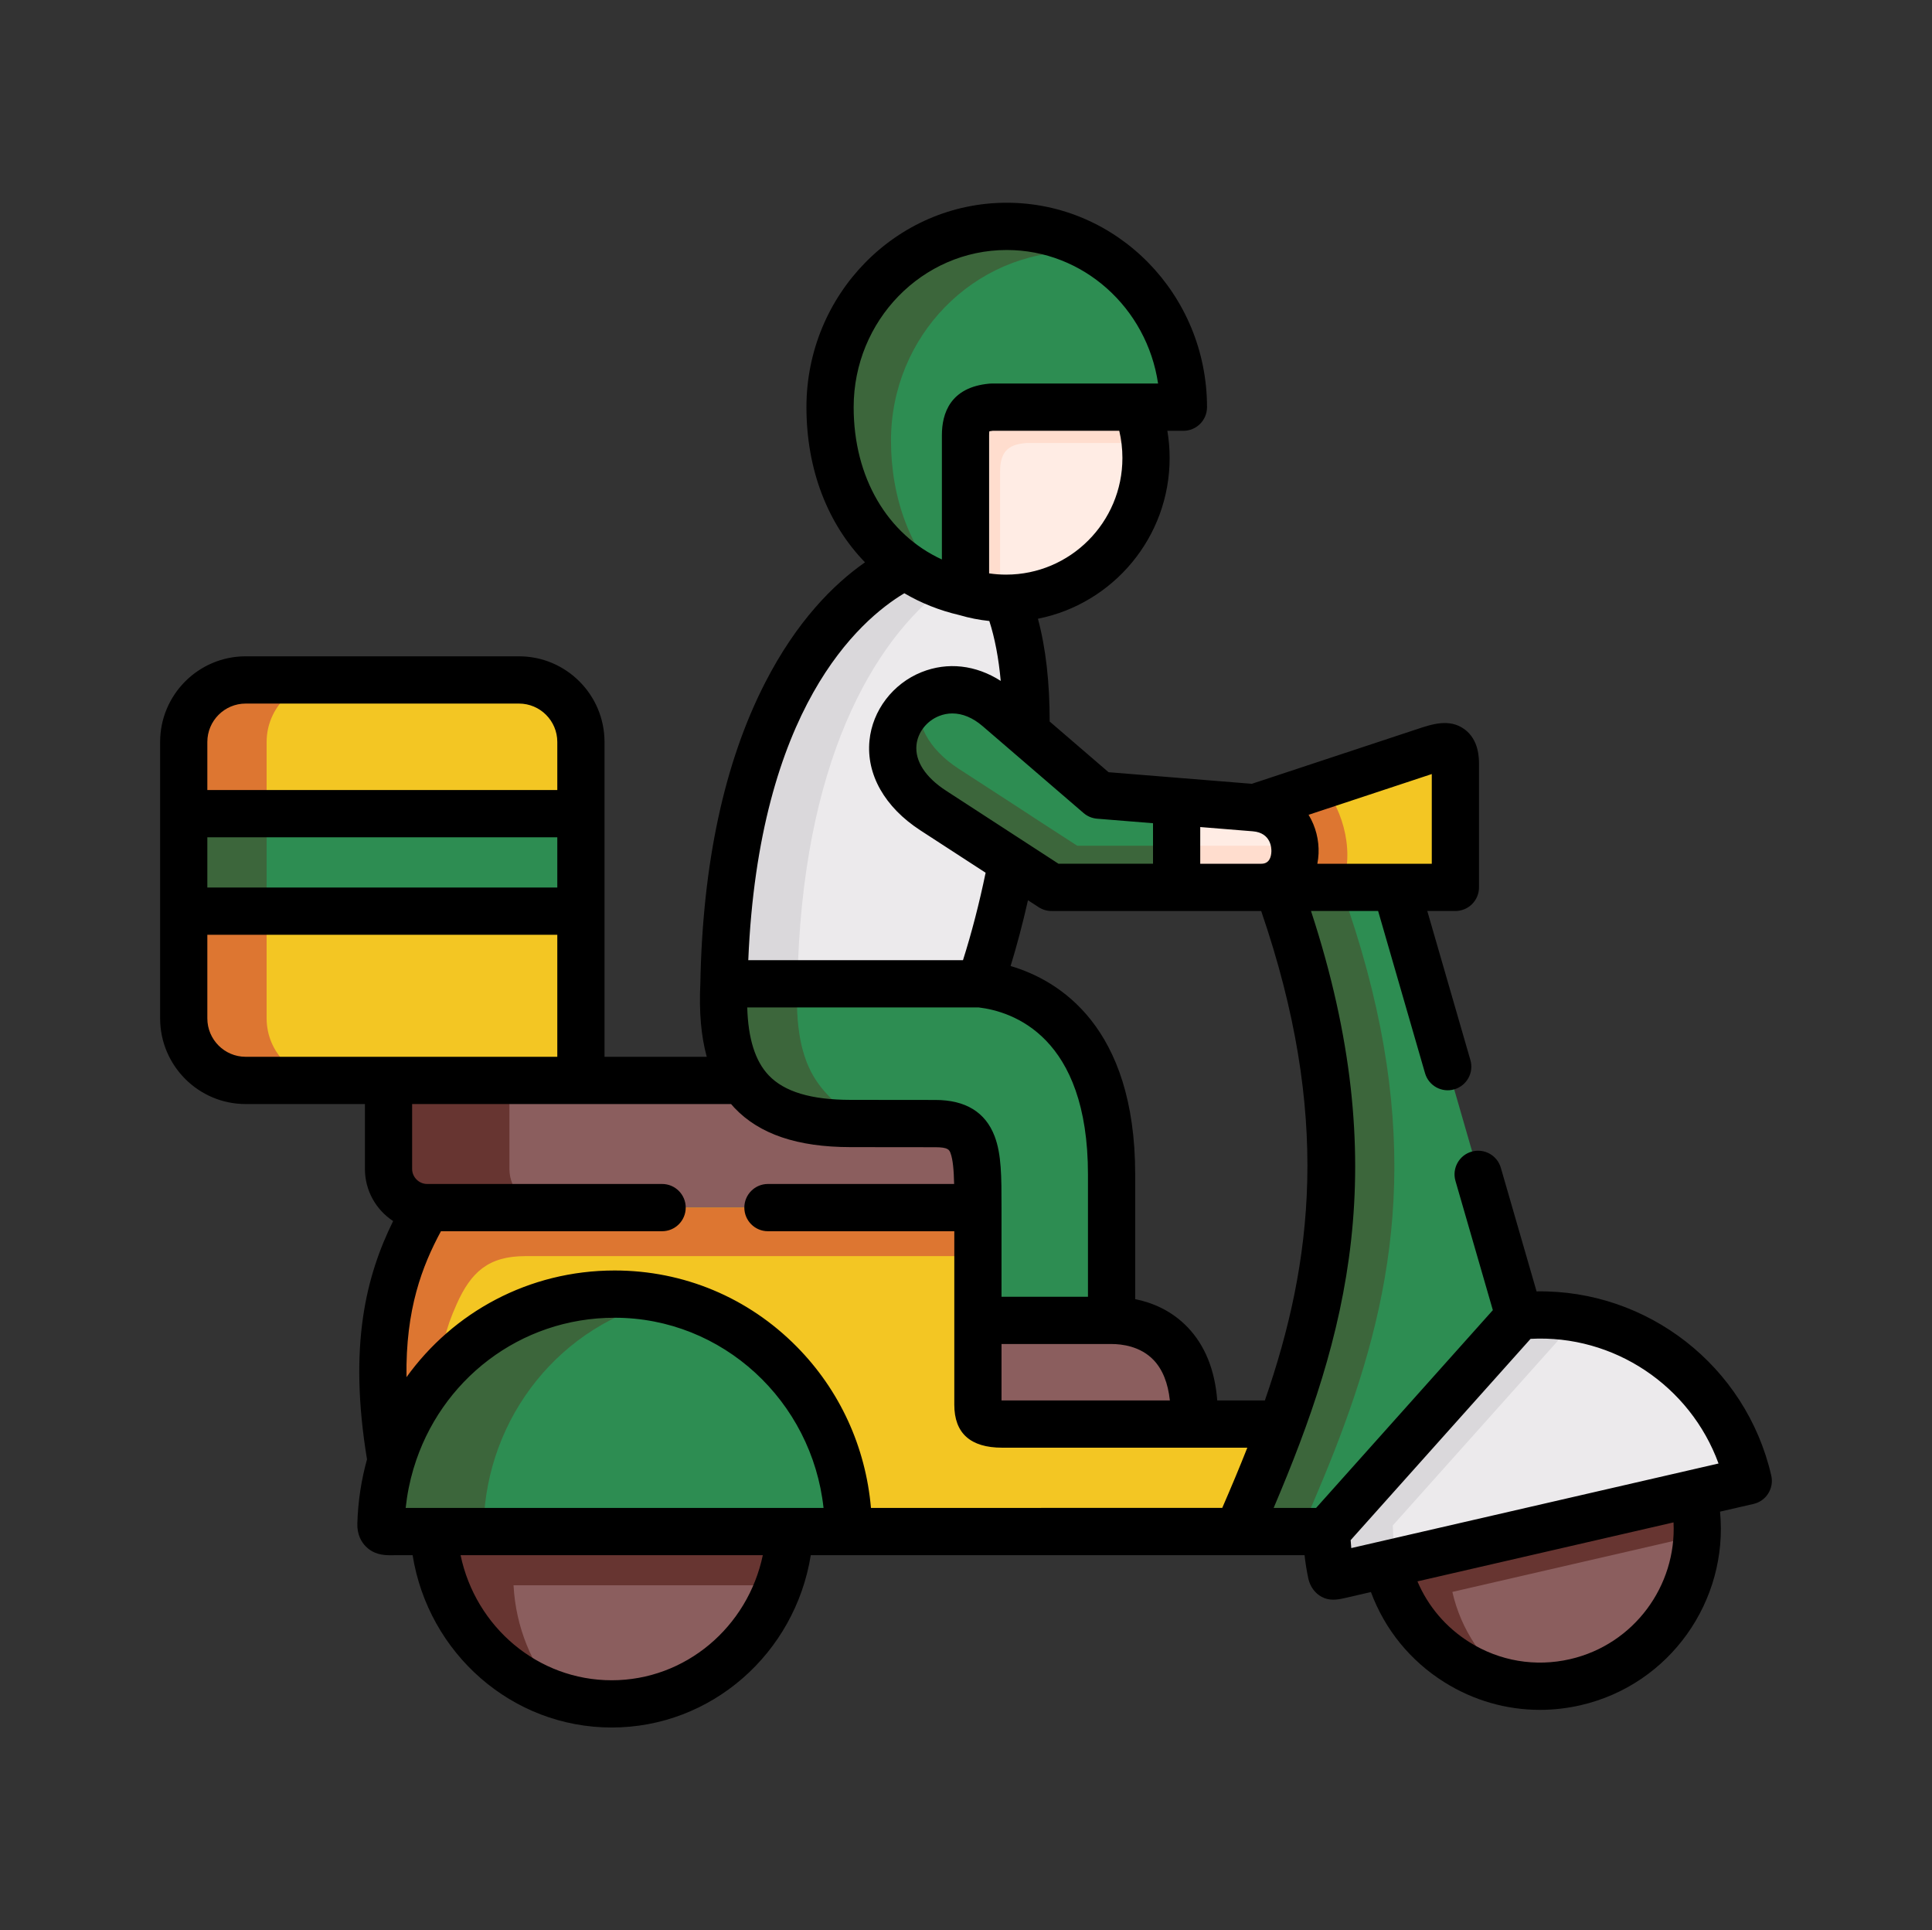 <svg width="936" height="935" viewBox="0 0 936 935" fill="none" xmlns="http://www.w3.org/2000/svg">
<rect x="0" y="0" width="936" height="935" fill="#333333" stroke="none"/>
<path fill-rule="evenodd" clip-rule="evenodd" d="M281.433 426.418H89.011V493.304C89.011 509.841 102.499 523.348 119.013 523.348H188.226L229.512 544.215L281.433 523.348V426.418Z" fill="#F3C623"/>
<path fill-rule="evenodd" clip-rule="evenodd" d="M281.433 523.348H188.227V566.251C188.227 576.554 196.657 584.952 206.903 584.952H510.37C510.37 557.981 510.37 544.258 489.749 544.258L448.68 544.215C422.828 544.172 405.881 537.548 396.413 523.348H281.433Z" fill="#8B5E5E"/>
<path fill-rule="evenodd" clip-rule="evenodd" d="M473.766 584.952H206.9C191.251 612.226 178.67 644.997 189.521 707.683C207.679 645.863 392.102 670.538 411.037 741.884H614.527C622.222 724.437 629.485 707.207 635.84 689.804H578.472C462.441 645.994 499.749 665.518 473.766 584.952Z" fill="#F3C623"/>
<path fill-rule="evenodd" clip-rule="evenodd" d="M490.238 417.371C486.26 438.324 480.857 458.974 474.804 476.551L416.143 499.548L350.731 476.55C353.022 352.692 399.28 293.295 438.619 274.075C452.8 263.27 467.325 259.202 467.325 259.202C467.325 259.202 486.433 289.79 487.427 289.79C494.777 307.279 497.543 330.095 497.067 354.728L490.238 417.371Z" fill="#ECEAEC"/>
<path fill-rule="evenodd" clip-rule="evenodd" d="M350.731 476.55H474.804C503.38 479.668 538.527 501.443 538.527 568.891V639.587H473.767V584.952C473.767 557.982 473.767 544.258 453.146 544.258L412.077 544.215C386.225 544.173 369.278 537.548 359.81 523.349C352.505 512.396 349.694 496.941 350.731 476.55V476.55Z" fill="#2D8D52"/>
<path fill-rule="evenodd" clip-rule="evenodd" d="M350.732 476.55C353.022 352.692 399.28 293.295 438.62 274.075C444.457 278.187 450.941 281.564 458.074 284.075C423.23 310.44 388.299 369.359 386.311 476.55H350.732Z" fill="#DAD8DB"/>
<path fill-rule="evenodd" clip-rule="evenodd" d="M350.732 476.55H386.311C385.273 496.941 388.083 512.396 395.389 523.349C401.356 532.309 410.348 539.886 422.669 544.215H412.077C386.225 544.173 369.278 537.548 359.81 523.349C352.505 512.396 349.695 496.941 350.732 476.55Z" fill="#3C663B"/>
<path fill-rule="evenodd" clip-rule="evenodd" d="M251.431 329.358H119.014C102.5 329.358 89.013 342.865 89.013 359.402V409.101H281.433V359.402C281.433 342.865 267.945 329.358 251.431 329.358V329.358Z" fill="#F3C623"/>
<path fill-rule="evenodd" clip-rule="evenodd" d="M281.433 394.122H89.011V441.354H281.433V394.122Z" fill="#2D8D52"/>
<path fill-rule="evenodd" clip-rule="evenodd" d="M129.173 394.122H104.532H89.011V359.402C89.011 348.103 95.323 338.233 104.531 333.124C108.854 330.744 113.782 329.358 119.013 329.358H159.175C142.661 329.358 129.173 342.865 129.173 359.402V394.122Z" fill="#DD7631"/>
<path fill-rule="evenodd" clip-rule="evenodd" d="M129.173 441.354H104.53H89.011V426.419V409.101V394.122H104.53H129.173V409.101V426.419V441.354Z" fill="#3C663B"/>
<path fill-rule="evenodd" clip-rule="evenodd" d="M129.173 441.354V493.304C129.173 509.841 142.661 523.348 159.175 523.348H119.013C113.782 523.348 108.854 522.007 104.531 519.624C95.322 514.473 89.011 504.602 89.011 493.304V441.354H104.531H129.173Z" fill="#DD7631"/>
<path fill-rule="evenodd" clip-rule="evenodd" d="M411.041 741.886C411.041 677.858 360.332 626.86 297.775 626.86C246.892 626.86 203.834 660.628 189.524 707.685C186.583 717.339 184.855 727.6 184.552 738.25C184.422 742.405 187.276 741.886 191.166 741.886C264.444 741.886 337.763 741.842 411.041 741.886V741.886Z" fill="#2D8D52"/>
<path fill-rule="evenodd" clip-rule="evenodd" d="M382.549 741.886H210.143C212.607 788.381 250.262 825.353 296.346 825.353C342.431 825.352 380.086 788.381 382.549 741.886V741.886Z" fill="#8B5E5E"/>
<path fill-rule="evenodd" clip-rule="evenodd" d="M820.352 723.486L672.026 757.643C681.451 798.641 722.304 824.269 763.244 814.832C804.228 805.394 829.776 764.483 820.352 723.486Z" fill="#8B5E5E"/>
<path fill-rule="evenodd" clip-rule="evenodd" d="M831.462 681.882C810.495 651.362 774.094 633.656 736.05 637.465C668.955 651.664 647.123 691.795 642.757 741.841C642.844 748.638 643.579 755.478 645.047 762.319C645.479 764.223 646.734 763.445 648.808 762.969L672.023 757.645L820.35 723.488L831.46 720.933L846.979 717.339C843.998 704.264 838.637 692.316 831.462 681.882V681.882Z" fill="#ECEAEC"/>
<path fill-rule="evenodd" clip-rule="evenodd" d="M736.181 637.292L676.263 429.838L649.287 417.759L619.111 429.838C658.754 539.799 647.687 616.555 620.927 689.805C614.53 707.208 607.267 724.438 599.614 741.885H642.715L736.181 637.292Z" fill="#2D8D52"/>
<path fill-rule="evenodd" clip-rule="evenodd" d="M550.631 197.233L480.338 182.253C473.205 182.904 452.799 200.047 452.799 210.782L467.757 286.889C473.983 288.751 480.597 289.79 487.428 289.79C524.866 289.79 555.214 259.357 555.214 221.866C555.214 213.163 553.614 204.851 550.631 197.233V197.233Z" fill="#FFECE4"/>
<path fill-rule="evenodd" clip-rule="evenodd" d="M573.328 197.232C573.328 148.831 535.025 109.652 487.73 109.652C440.436 109.652 402.133 148.831 402.133 197.232C402.133 229.181 415.102 257.581 438.619 274.074C447.006 280.006 456.777 284.378 467.756 286.888V210.781C467.756 200.044 473.204 197.88 480.337 197.23H550.63H573.328V197.232Z" fill="#2D8D52"/>
<path fill-rule="evenodd" clip-rule="evenodd" d="M532.519 122.596C519.506 114.371 504.159 109.652 487.731 109.652C440.436 109.652 402.133 148.831 402.133 197.232C402.133 229.181 415.103 257.581 438.62 274.074C444.586 278.274 451.2 281.694 458.463 284.204C441.084 266.585 431.659 241.302 431.659 213.421C431.659 162.857 471.734 121.859 521.147 121.859C524.997 121.86 528.8 122.077 532.519 122.596V122.596Z" fill="#3C663B"/>
<path fill-rule="evenodd" clip-rule="evenodd" d="M538.527 639.586H473.767V680.41C473.767 689.156 478.522 689.805 485.525 689.805H578.472C580.332 648.851 555.561 639.586 538.527 639.586Z" fill="#8B5E5E"/>
<path fill-rule="evenodd" clip-rule="evenodd" d="M620.927 689.806C647.686 616.556 658.754 539.8 619.11 429.838H641.331C641.418 429.838 641.503 429.838 641.59 429.838H649.588C689.231 539.8 678.206 616.556 651.404 689.806C645.049 707.209 637.787 724.439 630.091 741.886H614.527H599.612C607.265 724.439 614.527 707.209 620.927 689.806V689.806Z" fill="#3C663B"/>
<path fill-rule="evenodd" clip-rule="evenodd" d="M642.757 741.842L736.051 637.465C745.691 636.513 755.246 636.902 764.454 638.592L674.792 738.898C674.879 744.743 675.44 750.673 676.564 756.605L672.026 757.644L648.811 762.968C646.735 763.444 645.481 764.224 645.05 762.318C643.578 755.478 642.843 748.639 642.757 741.842V741.842Z" fill="#DAD8DB"/>
<path fill-rule="evenodd" clip-rule="evenodd" d="M206.902 584.952H473.767V608.458H254.499C236.644 608.458 228.171 616.165 221.21 631.793C215.202 645.344 215.072 649.759 212.348 666.124C202.102 678.028 194.234 692.142 189.522 707.683C178.672 644.997 191.251 612.226 206.902 584.952V584.952Z" fill="#DD7631"/>
<path fill-rule="evenodd" clip-rule="evenodd" d="M212.348 666.126C233.098 642.012 263.663 626.86 297.773 626.86C306.334 626.86 314.633 627.812 322.631 629.587C271.575 641.146 235.867 686.255 234.309 738.25C234.222 741.107 235.52 741.757 237.594 741.886H210.143H191.164C187.274 741.886 184.42 742.405 184.55 738.25C184.852 727.6 186.581 717.34 189.522 707.685C189.609 707.382 189.694 707.122 189.781 706.863C189.781 706.863 189.781 706.863 189.781 706.82C194.538 691.624 202.276 677.814 212.348 666.126Z" fill="#3C663B"/>
<path fill-rule="evenodd" clip-rule="evenodd" d="M676.567 756.604L820.353 723.486C821.953 730.283 822.514 737.123 822.255 743.79L708.124 770.068L703.628 771.107C707.865 789.723 718.629 805.177 732.939 815.61C703.758 810.459 679.073 788.38 672.027 757.643L676.567 756.604Z" fill="#673531"/>
<path fill-rule="evenodd" clip-rule="evenodd" d="M237.595 741.886H382.55C382.074 750.977 380.215 759.722 377.232 767.905H276.244H248.793C249.874 788.251 257.655 806.737 269.932 821.154C236.601 810.201 212.088 779.074 210.144 741.886H237.595Z" fill="#673531"/>
<path fill-rule="evenodd" clip-rule="evenodd" d="M188.225 566.251V523.348H246.802V566.251C246.802 576.554 255.233 584.952 265.479 584.952H206.901C196.655 584.952 188.225 576.554 188.225 566.251Z" fill="#673531"/>
<path fill-rule="evenodd" clip-rule="evenodd" d="M554.868 214.592H497.111C489.978 215.242 484.531 217.449 484.531 228.186V289.704C478.738 289.445 473.118 288.492 467.758 286.89V210.781C467.758 200.044 473.205 197.881 480.338 197.23H550.631C552.75 202.686 554.22 208.531 554.868 214.592V214.592Z" fill="#FFDDCE"/>
<path fill-rule="evenodd" clip-rule="evenodd" d="M688.755 364.511L607.87 391.265C603.893 394.814 608.389 431.007 611.07 429.838H676.262H705.097V370.268C705.097 358.536 699.001 361.134 688.755 364.511V364.511Z" fill="#F3C623"/>
<path fill-rule="evenodd" clip-rule="evenodd" d="M570.174 429.839H576.961H611.07C633.031 429.839 633.679 393.387 607.87 391.266L570.173 388.235L560.057 409.665L570.174 429.839Z" fill="#FFECE4"/>
<path fill-rule="evenodd" clip-rule="evenodd" d="M497.069 354.726L483.539 343.081C449.645 313.86 406.803 363.168 452.109 392.607L490.24 417.369L509.435 429.837H570.175V388.233L532.435 385.16L497.069 354.726Z" fill="#2D8D52"/>
<path fill-rule="evenodd" clip-rule="evenodd" d="M570.173 429.838V409.664H578.257H582.623H589.454H623.563C624.86 409.664 626.07 409.577 627.237 409.318C628.491 419.362 622.828 429.838 611.068 429.838H576.959H570.173Z" fill="#FFDDCE"/>
<path fill-rule="evenodd" clip-rule="evenodd" d="M452.109 392.606C424.7 374.77 429.542 349.704 445.148 339.141C443.895 349.963 449.039 362.388 464.602 372.475L494.302 391.739L502.689 397.238L521.884 409.662H570.173V429.836H509.433L490.238 417.369L452.109 392.606Z" fill="#3C663B"/>
<path fill-rule="evenodd" clip-rule="evenodd" d="M607.871 391.265L640.424 380.528C651.318 392.218 656.593 414.989 649.588 429.837H619.111H611.07C622.829 429.837 628.493 419.361 627.239 409.317C626.114 400.617 619.846 392.26 607.871 391.265V391.265Z" fill="#DD7631"/>
<path d="M119.014 317.913H251.431C274.281 317.913 292.872 336.524 292.872 359.402V511.903H342.401C339.649 501.891 338.628 490.081 339.298 476.338V476.336C340.373 418.257 350.905 369.309 370.605 330.85C385.902 300.991 403.753 283.089 419.071 272.387C401.092 253.89 390.697 227.577 390.697 197.229C390.697 142.627 434.228 98.206 487.733 98.206C541.238 98.206 584.768 142.627 584.768 197.229C584.768 203.552 579.647 208.674 573.33 208.674H565.558C566.274 212.993 566.655 217.394 566.655 221.864C566.655 260.344 539.176 292.505 502.845 299.712C506.653 313.861 508.546 330.545 508.538 349.498L537.066 374.05L606.481 379.667L686.553 353.182C693.892 350.74 702.21 347.981 709.427 353.188C716.538 358.323 716.538 367.313 716.538 370.266V429.834C716.538 436.156 711.417 441.279 705.1 441.279H691.483L712.369 513.496C714.124 519.567 710.629 525.915 704.56 527.671C698.489 529.437 692.149 525.93 690.392 519.86L667.665 441.279H635.147C675.593 564.691 652.515 647.068 617.043 730.436H637.604L723.243 634.624L705.134 572.026C703.377 565.954 706.872 559.608 712.941 557.851C719.009 556.095 725.352 559.592 727.109 565.663L744.429 625.539C798 624.645 845.919 661.602 858.13 714.773C859.544 720.932 855.702 727.073 849.548 728.489L833.311 732.228C837.459 775.341 809.084 816.017 765.811 825.983C759.24 827.498 752.612 828.246 746.029 828.246C729.796 828.246 713.848 823.692 699.743 814.846C683.188 804.466 670.853 789.206 664.177 771.171L651.365 774.121C647.548 775.005 643.927 775.452 640.309 773.503C636.944 771.69 634.706 768.417 633.867 764.723C633.062 760.976 632.449 757.169 632.024 753.326H392.8C385.15 800.918 344.681 836.793 296.35 836.793C248.018 836.793 207.548 800.918 199.898 753.326H191.168L190.158 753.337C189.809 753.342 189.436 753.346 189.042 753.346C185.771 753.346 181.046 752.983 177.166 749.034C175.225 747.057 172.946 743.522 173.122 737.904C173.443 727.157 175.055 716.772 177.807 706.902C168.696 651.556 177.462 617.848 190.457 591.468C182.242 586.079 176.794 576.795 176.794 566.247V534.792H119.019C96.168 534.792 77.577 516.18 77.577 493.302V359.4C77.573 336.524 96.162 317.913 119.014 317.913V317.913ZM711.89 795.453C726.532 804.636 743.857 807.555 760.676 803.68H760.678C791.634 796.551 812.287 768.147 810.782 737.434L686.711 766.007C691.844 778.101 700.529 788.33 711.89 795.453V795.453ZM654.656 749.877L832.582 708.91C818.851 671.288 781.901 646.383 741.512 648.526L654.351 746.04C654.427 747.326 654.528 748.605 654.656 749.877ZM481.885 550.435C485.205 559.197 485.205 570 485.205 584.953V628.143H527.089V568.89C527.089 501.901 490.551 489.963 474.153 487.993H362.014C362.466 503.197 365.894 514.004 372.403 520.864C379.989 528.857 392.969 532.751 412.088 532.77L453.145 532.812C467.786 532.814 477.455 538.741 481.885 550.435V550.435ZM485.205 651.031V678.359C485.309 678.359 485.416 678.359 485.526 678.359H566.772C565.859 669.884 563.22 663.325 558.887 658.787C552.442 652.038 543.365 651.031 538.527 651.031H485.205ZM362.519 465.105H466.541C470.719 451.952 474.443 437.549 477.505 422.747L445.879 402.207C428.615 390.989 419.634 375.138 421.238 358.717C422.66 344.16 432.55 331.157 446.434 325.592C459.114 320.51 472.762 322.106 484.824 329.823C483.83 318.876 481.978 309.103 479.3 300.808C474.425 300.304 469.582 299.35 464.827 297.951C455.147 295.702 446.203 292.117 438.127 287.363C416.097 300.533 367.645 343.249 362.519 465.105V465.105ZM561.055 185.786C555.66 149.216 524.835 121.098 487.733 121.098C446.842 121.098 413.573 155.252 413.573 197.231C413.573 231.374 429.936 258.892 456.32 271.003V210.782C456.32 200.355 460.308 187.563 479.302 185.833C479.646 185.801 479.993 185.786 480.339 185.786H561.055ZM543.777 221.865C543.777 217.348 543.263 212.937 542.252 208.676H480.9C480.194 208.752 479.678 208.835 479.309 208.909C479.25 209.334 479.198 209.944 479.198 210.782V277.737C481.923 278.139 484.666 278.342 487.406 278.343C487.432 278.343 487.458 278.343 487.482 278.343C518.527 278.314 543.777 252.99 543.777 221.865ZM558.605 398.761L531.514 396.568C529.099 396.374 526.81 395.418 524.972 393.838L476.078 351.758L476.07 351.751C471.342 347.675 466.296 345.584 461.382 345.584C459.195 345.584 457.034 345.999 454.94 346.838C448.896 349.26 444.604 354.796 444.003 360.94C443.248 368.673 448.339 376.51 458.333 383.005L512.817 418.39H558.602V398.761H558.605ZM606.945 402.674L581.482 400.614V418.393H611.07C614.906 418.393 615.841 415.204 615.951 412.529C616.013 411.012 615.87 403.406 606.945 402.674V402.674ZM634.017 394.772C637.462 400.424 639.071 407.037 638.807 413.466C638.739 415.131 638.527 416.734 638.231 418.297C638.231 418.329 638.249 418.361 638.243 418.392H693.659V374.941L633.973 394.683C633.991 394.714 634 394.743 634.017 394.772V394.772ZM611.006 441.282H509.433C507.223 441.282 505.059 440.641 503.206 439.437L498.028 436.074C495.538 447.088 492.701 457.807 489.611 467.931C512.939 474.821 549.967 497.087 549.967 568.889V629.29C557.992 630.911 567.486 634.656 575.427 642.971C583.798 651.736 588.58 663.613 589.726 678.358H612.801C636.053 611.308 644.895 539.957 611.006 441.282V441.282ZM592.153 730.398C596.381 720.67 600.456 710.978 604.293 701.249H485.527C470.134 701.249 462.331 694.237 462.331 680.41V639.586V596.397H372.046C365.728 596.397 360.608 591.274 360.608 584.952C360.608 578.629 365.728 573.507 372.046 573.507H462.248C462.102 567.006 461.685 561.689 460.494 558.549C459.916 557.021 459.416 555.703 453.134 555.703L412.066 555.66C386.346 555.635 367.945 549.409 355.813 536.624C355.252 536.032 354.721 535.411 354.189 534.793H281.433H199.664V566.249C199.664 570.183 202.978 573.507 206.901 573.507H320.772C327.091 573.507 332.211 578.629 332.211 584.952C332.211 591.274 327.091 596.397 320.772 596.397H213.622C204.581 613.188 196.45 634.08 196.933 667.09C219.562 635.637 256.197 615.413 297.774 615.413C331.164 615.413 362.496 628.518 385.999 652.316C406.855 673.432 419.381 700.837 421.958 730.436L592.153 730.398ZM296.348 813.906C332.105 813.906 362.263 788.127 369.559 753.329H223.137C230.435 788.124 260.592 813.906 296.348 813.906V813.906ZM210.143 730.439H382.55H398.983C393.367 678.687 350.121 638.303 297.774 638.303C251.815 638.303 213.219 668.626 200.438 711.075C200.396 711.21 200.355 711.344 200.31 711.477C198.502 717.567 197.226 723.906 196.535 730.439H210.143ZM100.449 493.304C100.449 503.56 108.778 511.903 119.014 511.903H269.996V452.799H100.449V493.304ZM100.449 429.909H269.996V405.567H100.449V429.909ZM100.449 382.677H269.996V359.402C269.996 349.146 261.667 340.803 251.431 340.803H119.014C108.778 340.803 100.449 349.147 100.449 359.402V382.677Z" fill="black"/>
</svg>

